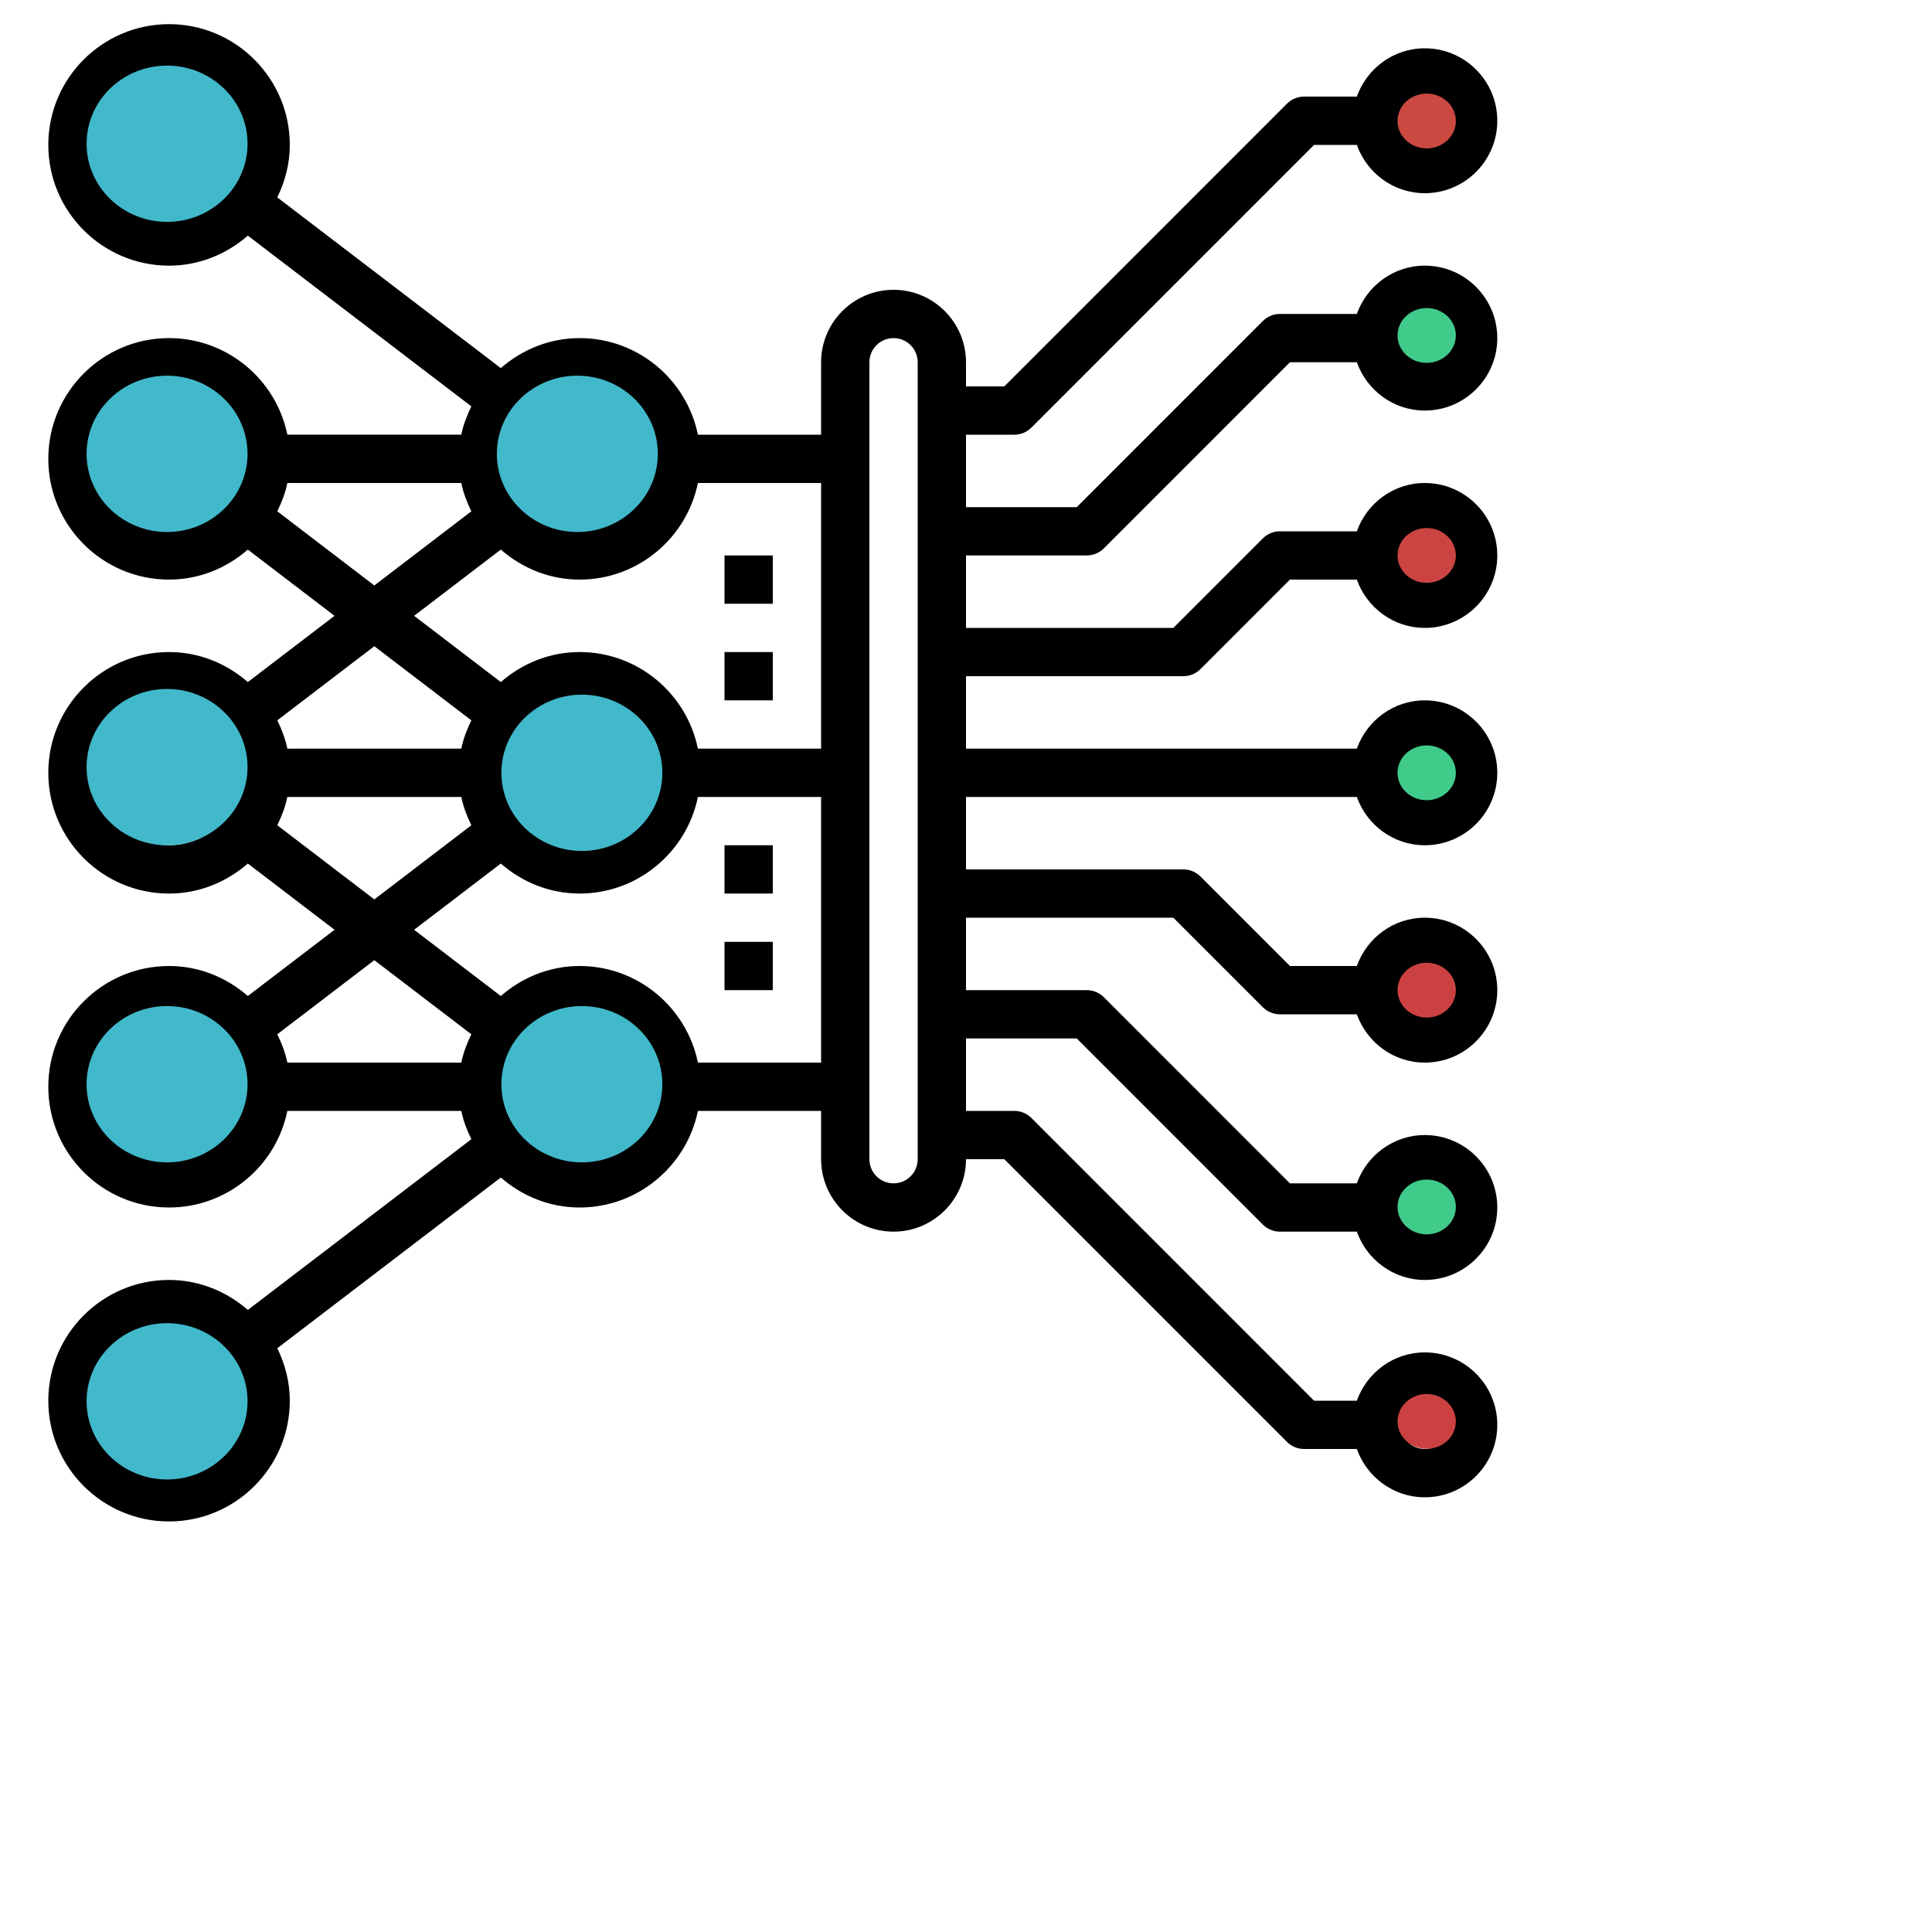 <?xml version="1.0" encoding="UTF-8" standalone="no"?>
<!DOCTYPE svg PUBLIC "-//W3C//DTD SVG 1.1//EN" "http://www.w3.org/Graphics/SVG/1.1/DTD/svg11.dtd">
<svg version="1.1" xmlns="http://www.w3.org/2000/svg" xmlns:xlink="http://www.w3.org/1999/xlink" preserveAspectRatio="xMidYMid meet" viewBox="0 0 640 640" width="200" height="200"><defs><path d="M336 144C338.12 144 340.16 143.16 341.66 141.66C347.9 135.41 379.12 104.19 435.31 48C443.81 48 448.53 48 449.47 48C452.78 57.29 461.58 64 472 64C485.23 64 496 53.23 496 40C496 26.77 485.23 16 472 16C461.58 16 452.78 22.71 449.47 32C447.72 32 433.75 32 432 32C429.88 32 427.84 32.84 426.34 34.34C420.1 40.59 388.88 71.81 332.69 128L320 128C320 123.2 320 120.53 320 120C320 106.77 309.23 96 296 96C282.77 96 272 106.77 272 120C272 121.6 272 129.6 272 144C247.52 144 233.91 144 231.19 144C227.47 125.77 211.32 112 192 112C181.98 112 172.93 115.83 165.9 121.94C158.5 116.28 99.26 71.05 91.86 65.39C94.43 60.1 96 54.26 96 48C96 25.94 78.06 8 56 8C33.94 8 16 25.94 16 48C16 70.06 33.94 88 56 88C66.02 88 75.07 84.17 82.1 78.06C89.5 83.72 148.74 128.95 156.14 134.61C154.7 137.58 153.49 140.67 152.81 143.99C147.05 143.99 100.95 143.99 95.19 143.99C91.47 125.77 75.31 112 56 112C33.94 112 16 129.94 16 152C16 174.06 33.94 192 56 192C66.02 192 75.07 188.17 82.1 182.06C84.01 183.53 93.58 190.84 110.82 204C93.58 217.16 84.01 224.47 82.1 225.94C75.07 219.83 66.02 216 56 216C33.94 216 16 233.94 16 256C16 278.06 33.94 296 56 296C66.02 296 75.07 292.17 82.1 286.06C84.01 287.53 93.58 294.84 110.82 308C93.58 321.16 84.01 328.47 82.1 329.94C75.07 323.83 66.02 320 56 320C33.94 320 16 337.94 16 360C16 382.06 33.94 400 56 400C75.31 400 91.47 386.23 95.19 368C100.95 368 147.05 368 152.81 368C153.49 371.32 154.7 374.42 156.14 377.38C148.74 383.04 89.5 428.27 82.1 433.93C75.07 427.83 66.02 424 56 424C33.94 424 16 441.94 16 464C16 486.06 33.94 504 56 504C78.06 504 96 486.06 96 464C96 457.74 94.43 451.9 91.86 446.62C99.26 440.96 158.5 395.73 165.9 390.07C172.93 396.17 181.98 400 192 400C211.31 400 227.47 386.23 231.19 368C233.91 368 247.52 368 272 368C272 377.6 272 382.93 272 384C272 397.23 282.77 408 296 408C309.23 408 320 397.23 320 384C320.85 384 325.08 384 332.69 384C388.88 440.19 420.1 471.41 426.34 477.66C427.84 479.16 429.88 480 432 480C433.75 480 447.72 480 449.47 480C452.78 489.29 461.58 496 472 496C485.23 496 496 485.23 496 472C496 458.77 485.23 448 472 448C461.58 448 452.78 454.71 449.47 464C448.53 464 443.81 464 435.31 464C379.12 407.81 347.9 376.59 341.66 370.34C340.16 368.84 338.12 368 336 368C334.93 368 329.6 368 320 368L320 344L356.69 344C393.68 380.99 414.23 401.55 418.34 405.66C419.84 407.16 421.88 408 424 408C426.55 408 446.92 408 449.47 408C452.78 417.29 461.58 424 472 424C485.23 424 496 413.23 496 400C496 386.77 485.23 376 472 376C461.58 376 452.78 382.71 449.47 392C447.99 392 440.61 392 427.31 392C390.32 355.01 369.77 334.45 365.66 330.34C364.16 328.84 362.12 328 360 328C357.33 328 344 328 320 328L320 304L388.69 304C406.48 321.79 416.37 331.68 418.34 333.66C419.84 335.16 421.88 336 424 336C426.55 336 446.92 336 449.47 336C452.78 345.29 461.58 352 472 352C485.23 352 496 341.23 496 328C496 314.77 485.23 304 472 304C461.58 304 452.78 310.71 449.47 320C447.99 320 440.61 320 427.31 320C409.52 302.21 399.63 292.32 397.66 290.34C396.16 288.84 394.12 288 392 288C387.2 288 363.2 288 320 288L320 264C397.68 264 440.84 264 449.47 264C452.78 273.29 461.58 280 472 280C485.23 280 496 269.23 496 256C496 242.77 485.23 232 472 232C461.58 232 452.78 238.71 449.47 248C440.84 248 397.68 248 320 248L320 224C363.2 224 387.2 224 392 224C394.12 224 396.16 223.16 397.66 221.66C399.63 219.68 409.52 209.79 427.31 192C440.61 192 447.99 192 449.47 192C452.78 201.29 461.58 208 472 208C485.23 208 496 197.23 496 184C496 170.77 485.23 160 472 160C461.58 160 452.78 166.71 449.47 176C446.92 176 426.55 176 424 176C421.88 176 419.84 176.84 418.34 178.34C416.37 180.32 406.48 190.21 388.69 208L320 208L320 184C344 184 357.33 184 360 184C362.12 184 364.16 183.16 365.66 181.66C369.77 177.55 390.32 156.99 427.31 120C440.61 120 447.99 120 449.47 120C452.78 129.29 461.58 136 472 136C485.23 136 496 125.23 496 112C496 98.77 485.23 88 472 88C461.58 88 452.78 94.71 449.47 104C446.92 104 426.55 104 424 104C421.88 104 419.84 104.84 418.34 106.34C414.23 110.45 393.68 131.01 356.69 168L320 168L320 144C328.53 144 333.87 144 336 144ZM480 40C480 44.42 476.41 48 472 48C467.59 48 464 44.42 464 40C464 35.58 467.59 32 472 32C476.41 32 480 35.58 480 40ZM480 472C480 476.42 476.41 480 472 480C467.59 480 464 476.42 464 472C464 467.58 467.59 464 472 464C476.41 464 480 467.58 480 472ZM480 400C480 404.42 476.41 408 472 408C467.59 408 464 404.42 464 400C464 395.58 467.59 392 472 392C476.41 392 480 395.58 480 400ZM480 328C480 332.42 476.41 336 472 336C467.59 336 464 332.42 464 328C464 323.58 467.59 320 472 320C476.41 320 480 323.58 480 328ZM480 256C480 260.42 476.41 264 472 264C467.59 264 464 260.42 464 256C464 251.58 467.59 248 472 248C476.41 248 480 251.58 480 256ZM480 184C480 188.42 476.41 192 472 192C467.59 192 464 188.42 464 184C464 179.58 467.59 176 472 176C476.41 176 480 179.58 480 184ZM480 112C480 116.42 476.41 120 472 120C467.59 120 464 116.42 464 112C464 107.58 467.59 104 472 104C476.41 104 480 107.58 480 112ZM272 160L272 248C247.52 248 233.91 248 231.19 248C227.47 229.77 211.32 216 192 216C181.98 216 172.93 219.83 165.9 225.94C163.99 224.47 154.42 217.16 137.18 204C154.42 190.84 163.99 183.53 165.9 182.06C172.93 188.17 181.98 192 192 192C211.31 192 227.47 178.23 231.19 160C236.63 160 250.24 160 272 160ZM192 232C205.23 232 216 242.77 216 256C216 269.23 205.23 280 192 280C178.77 280 168 269.23 168 256C168 242.77 178.77 232 192 232ZM216 152C216 165.23 205.23 176 192 176C178.77 176 168 165.23 168 152C168 138.77 178.77 128 192 128C205.23 128 216 138.77 216 152ZM32 48C32 34.77 42.77 24 56 24C69.23 24 80 34.77 80 48C80 61.23 69.23 72 56 72C42.77 72 32 61.23 32 48ZM32 152C32 138.77 42.77 128 56 128C69.23 128 80 138.77 80 152C80 165.23 69.23 176 56 176C42.77 176 32 165.23 32 152ZM91.86 169.38C93.3 166.42 94.51 163.32 95.19 160C100.95 160 147.05 160 152.81 160C153.49 163.32 154.7 166.42 156.14 169.38C154 171.02 143.29 179.2 124 193.94C106.86 180.84 96.14 172.66 91.86 169.38ZM156.14 238.62C154.7 241.58 153.49 244.68 152.81 248C147.05 248 100.95 248 95.19 248C94.51 244.68 93.3 241.58 91.86 238.62C94 236.98 104.71 228.8 124 214.07C141.14 227.16 151.86 235.34 156.14 238.62ZM32 256C32 242.77 42.77 232 56 232C69.23 232 80 242.77 80 256C80 269.23 69.23 280 56 280C42.77 280 32 269.23 32 256ZM91.86 273.38C93.3 270.42 94.51 267.32 95.19 264C100.95 264 147.05 264 152.81 264C153.49 267.32 154.7 270.42 156.14 273.38C154 275.02 143.29 283.2 124 297.94C106.86 284.84 96.14 276.66 91.86 273.38ZM95.19 352C94.51 348.68 93.3 345.58 91.86 342.62C94 340.98 104.71 332.8 124 318.07C143.29 332.8 154 340.98 156.14 342.62C154.7 345.58 153.49 348.68 152.81 352C141.28 352 100.95 352 95.19 352ZM32 360C32 346.77 42.77 336 56 336C69.23 336 80 346.77 80 360C80 373.23 69.23 384 56 384C42.77 384 32 373.23 32 360ZM32 464C32 450.77 42.77 440 56 440C69.23 440 80 450.77 80 464C80 477.23 69.23 488 56 488C42.77 488 32 477.23 32 464ZM168 360C168 346.77 178.77 336 192 336C205.23 336 216 346.77 216 360C216 373.23 205.23 384 192 384C178.77 384 168 373.23 168 360ZM231.19 352C227.47 333.77 211.32 320 192 320C181.98 320 172.93 323.83 165.9 329.94C163.99 328.47 154.42 321.16 137.18 308C154.42 294.84 163.99 287.53 165.9 286.06C172.93 292.17 181.98 296 192 296C211.31 296 227.47 282.23 231.19 264C233.91 264 247.52 264 272 264L272 352C250.24 352 236.63 352 231.19 352ZM304 384C304 388.42 300.41 392 296 392C291.59 392 288 388.42 288 384C288 357.6 288 146.4 288 120C288 115.58 291.59 112 296 112C300.41 112 304 115.58 304 120C304 172.8 304 331.2 304 384Z" id="kVc8AKCI1"></path><path d="M240 184L256 184L256 200L240 200L240 184Z" id="e1bS6oVkZ1"></path><path d="M240 216L256 216L256 232L240 232L240 216Z" id="a1UweH6MUy"></path><path d="M240 280L256 280L256 296L240 296L240 280Z" id="d904wRMjSj"></path><path d="M240 312L256 312L256 328L240 328L240 312Z" id="e3xRwYpeo"></path><path d="M82 47.61C82 61.9 70.05 73.5 55.34 73.5C40.63 73.5 28.68 61.9 28.68 47.61C28.68 33.33 40.63 21.73 55.34 21.73C70.05 21.73 82 33.33 82 47.61Z" id="lCrpPY5pr"></path><path d="M82 150.34C82 164.63 70.05 176.23 55.34 176.23C40.63 176.23 28.68 164.63 28.68 150.34C28.68 136.05 40.63 124.45 55.34 124.45C70.05 124.45 82 136.05 82 150.34Z" id="aPr3JWZfm"></path><path d="M82 254.11C82 268.4 70.05 280 55.34 280C40.63 280 28.68 268.4 28.68 254.11C28.68 239.83 40.63 228.23 55.34 228.23C70.05 228.23 82 239.83 82 254.11Z" id="i2Nq2c91B"></path><path d="M82 359.16C82 373.45 70.05 385.05 55.34 385.05C40.63 385.05 28.68 373.45 28.68 359.16C28.68 344.87 40.63 333.27 55.34 333.27C70.05 333.27 82 344.87 82 359.16Z" id="a4uc80PTb"></path><path d="M82 464.2C82 478.49 70.05 490.09 55.34 490.09C40.63 490.09 28.68 478.49 28.68 464.2C28.68 449.92 40.63 438.32 55.34 438.32C70.05 438.32 82 449.92 82 464.2Z" id="fuXgnmMJB"></path><path d="M217.91 150.34C217.91 164.63 205.96 176.23 191.25 176.23C176.54 176.23 164.59 164.63 164.59 150.34C164.59 136.05 176.54 124.45 191.25 124.45C205.96 124.45 217.91 136.05 217.91 150.34Z" id="a50fHYQ3Cq"></path><path d="M219.41 256C219.41 270.29 207.46 281.89 192.75 281.89C178.04 281.89 166.09 270.29 166.09 256C166.09 241.71 178.04 230.11 192.75 230.11C207.46 230.11 219.41 241.71 219.41 256Z" id="a7LOt0DeVd"></path><path d="M219.41 359.16C219.41 373.45 207.46 385.05 192.75 385.05C178.04 385.05 166.09 373.45 166.09 359.16C166.09 344.87 178.04 333.27 192.75 333.27C207.46 333.27 219.41 344.87 219.41 359.16Z" id="ip40bRmM0"></path><path d="M482.27 40.08C482.27 45.09 477.94 49.16 472.61 49.16C467.28 49.16 462.95 45.09 462.95 40.08C462.95 35.07 467.28 31 472.61 31C477.94 31 482.27 35.07 482.27 40.08Z" id="b3bUKaZwQA"></path><path d="M482.27 111.13C482.27 116.14 477.94 120.2 472.61 120.2C467.28 120.2 462.95 116.14 462.95 111.13C462.95 106.11 467.28 102.05 472.61 102.05C477.94 102.05 482.27 106.11 482.27 111.13Z" id="b6a0jRkwDd"></path><path d="M482.27 184C482.27 189.01 477.94 193.08 472.61 193.08C467.28 193.08 462.95 189.01 462.95 184C462.95 178.99 467.28 174.92 472.61 174.92C477.94 174.92 482.27 178.99 482.27 184Z" id="c52M9D2oVJ"></path><path d="M482.27 256C482.27 261.01 477.94 265.08 472.61 265.08C467.28 265.08 462.95 261.01 462.95 256C462.95 250.99 467.28 246.92 472.61 246.92C477.94 246.92 482.27 250.99 482.27 256Z" id="a30bz70MEK"></path><path d="M482.27 328C482.27 333.01 477.94 337.08 472.61 337.08C467.28 337.08 462.95 333.01 462.95 328C462.95 322.99 467.28 318.92 472.61 318.92C477.94 318.92 482.27 322.99 482.27 328Z" id="c31xL8OcWr"></path><path d="M482.27 399.82C482.27 404.83 477.94 408.9 472.61 408.9C467.28 408.9 462.95 404.83 462.95 399.82C462.95 394.81 467.28 390.74 472.61 390.74C477.94 390.74 482.27 394.81 482.27 399.82Z" id="cikKIgBkD"></path><path d="M482.27 470.86C482.27 475.87 477.94 479.94 472.61 479.94C467.28 479.94 462.95 475.87 462.95 470.86C462.95 465.85 467.28 461.78 472.61 461.78C477.94 461.78 482.27 465.85 482.27 470.86Z" id="d3hGS7Sgc"></path></defs><g><g><g><use xlink:href="#kVc8AKCI1" opacity="1" fill="#000000" fill-opacity="1"></use><g><use xlink:href="#kVc8AKCI1" opacity="1" fill-opacity="0" stroke="#000000" stroke-width="1" stroke-opacity="0"></use></g></g><g><use xlink:href="#e1bS6oVkZ1" opacity="1" fill="#000000" fill-opacity="1"></use><g><use xlink:href="#e1bS6oVkZ1" opacity="1" fill-opacity="0" stroke="#000000" stroke-width="1" stroke-opacity="0"></use></g></g><g><use xlink:href="#a1UweH6MUy" opacity="1" fill="#000000" fill-opacity="1"></use><g><use xlink:href="#a1UweH6MUy" opacity="1" fill-opacity="0" stroke="#000000" stroke-width="1" stroke-opacity="0"></use></g></g><g><use xlink:href="#d904wRMjSj" opacity="1" fill="#000000" fill-opacity="1"></use><g><use xlink:href="#d904wRMjSj" opacity="1" fill-opacity="0" stroke="#000000" stroke-width="1" stroke-opacity="0"></use></g></g><g><use xlink:href="#e3xRwYpeo" opacity="1" fill="#000000" fill-opacity="1"></use><g><use xlink:href="#e3xRwYpeo" opacity="1" fill-opacity="0" stroke="#000000" stroke-width="1" stroke-opacity="0"></use></g></g><g><use xlink:href="#lCrpPY5pr" opacity="1" fill="#41b9cb" fill-opacity="1"></use></g><g><use xlink:href="#aPr3JWZfm" opacity="1" fill="#41b9cb" fill-opacity="1"></use></g><g><use xlink:href="#i2Nq2c91B" opacity="1" fill="#41b9cb" fill-opacity="1"></use></g><g><use xlink:href="#a4uc80PTb" opacity="1" fill="#41b9cb" fill-opacity="1"></use></g><g><use xlink:href="#fuXgnmMJB" opacity="1" fill="#41b9cb" fill-opacity="1"></use></g><g><use xlink:href="#a50fHYQ3Cq" opacity="1" fill="#41b9cb" fill-opacity="1"></use></g><g><use xlink:href="#a7LOt0DeVd" opacity="1" fill="#41b9cb" fill-opacity="1"></use></g><g><use xlink:href="#ip40bRmM0" opacity="1" fill="#41b9cb" fill-opacity="1"></use></g><g><use xlink:href="#b3bUKaZwQA" opacity="1" fill="#cb4941" fill-opacity="1"></use></g><g><use xlink:href="#b6a0jRkwDd" opacity="1" fill="#41cb8a" fill-opacity="1"></use></g><g><use xlink:href="#c52M9D2oVJ" opacity="1" fill="#cb4441" fill-opacity="1"></use></g><g><use xlink:href="#a30bz70MEK" opacity="1" fill="#41cb8a" fill-opacity="1"></use></g><g><use xlink:href="#c31xL8OcWr" opacity="1" fill="#cb4141" fill-opacity="1"></use></g><g><use xlink:href="#cikKIgBkD" opacity="1" fill="#41cb8a" fill-opacity="1"></use></g><g><use xlink:href="#d3hGS7Sgc" opacity="1" fill="#cb4141" fill-opacity="1"></use></g></g></g></svg>